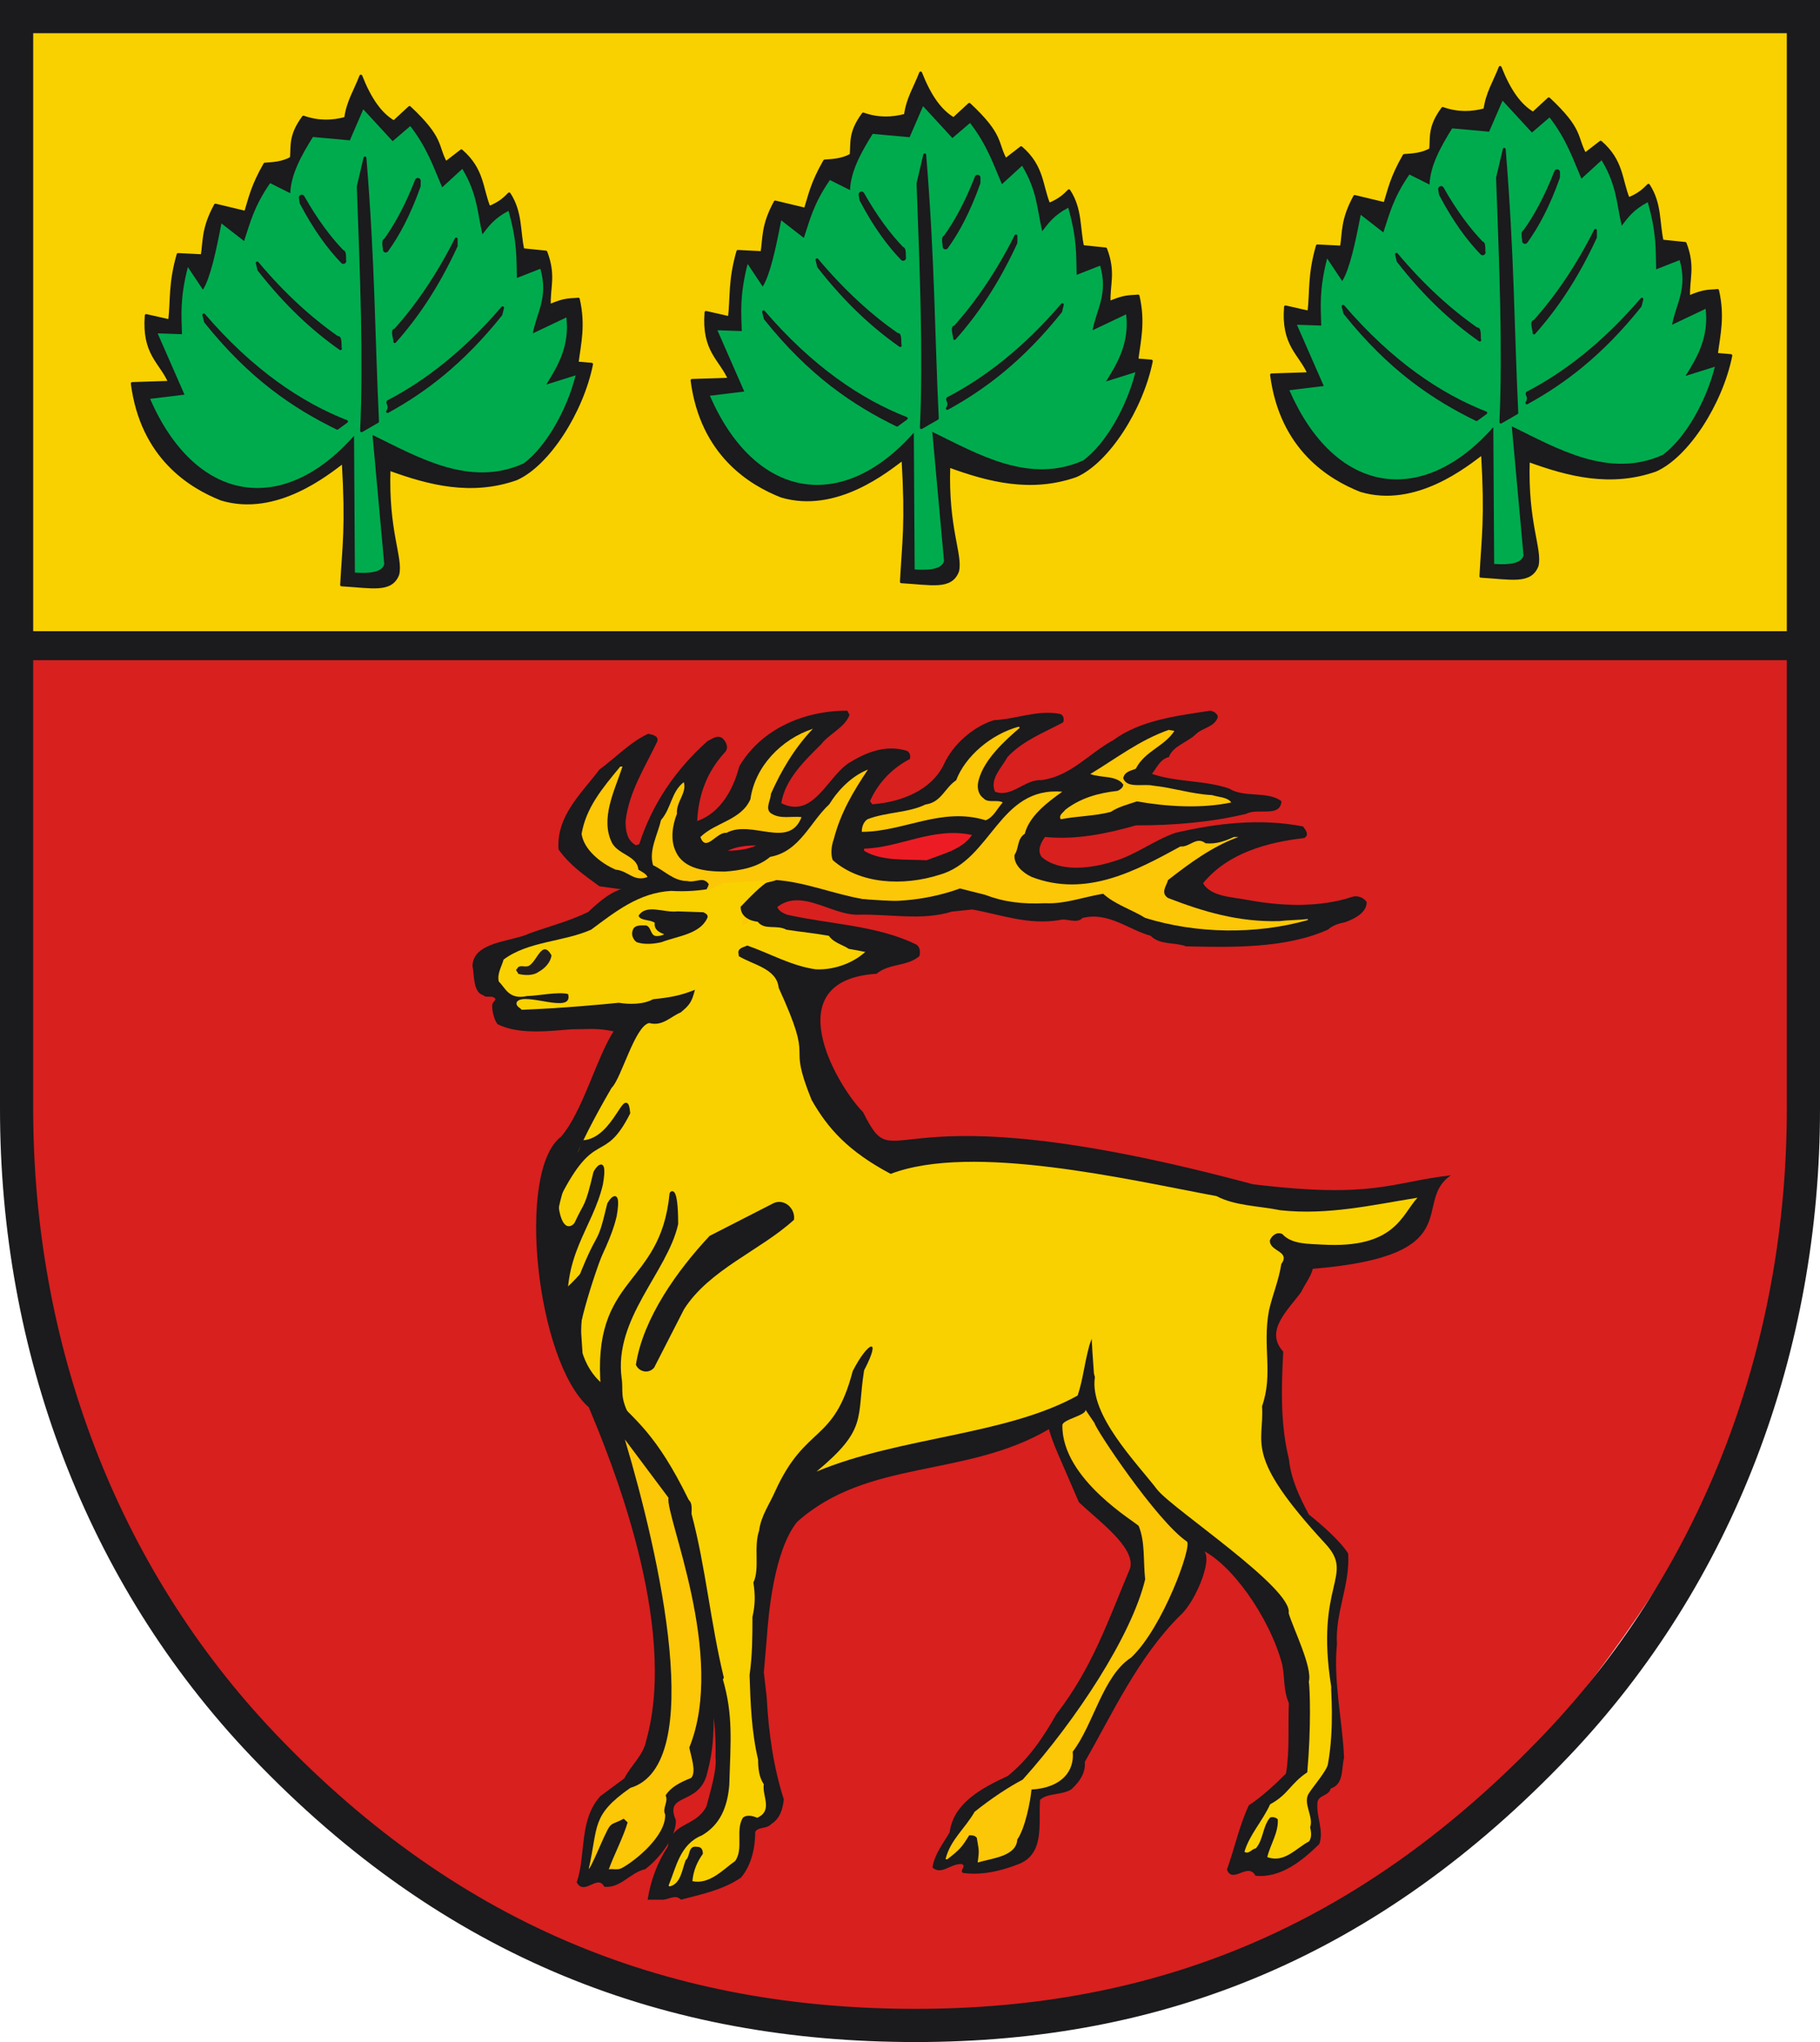 <?xml version="1.0" encoding="UTF-8" standalone="no"?>
<!-- Created with Inkscape (http://www.inkscape.org/) -->
<svg
   xmlns:svg="http://www.w3.org/2000/svg"
   xmlns="http://www.w3.org/2000/svg"
   version="1.0"
   width="628.215"
   height="704.874"
   id="svg2"
   xml:space="preserve"><defs
     id="defs5"><clipPath
   id="clipPath17"><path
     d="M 0,841.89 L 595.276,841.89 L 595.276,0 L 0,0 L 0,841.89 z"
     id="path19" /></clipPath><clipPath
   id="clipPath23"><path
     d="M 0.03,841.95 L 595.29,841.95 L 595.29,0.03 L 0.03,0.03 L 0.03,841.95 z"
     id="path25" /></clipPath><clipPath
   id="clipPath223"><path
     d="M 404.161,505.122 L 404.161,338.712 L 559.342,338.712 L 559.342,505.122"
     id="path225" /></clipPath><clipPath
   id="clipPath3799"><path
     d="M 404.161,505.122 L 404.161,338.712 L 559.342,338.712 L 559.342,505.122"
     id="path3801" /></clipPath>











<clipPath
   id="clipPath3322"><path
     d="M 0.03,841.95 L 595.29,841.95 L 595.29,0.03 L 0.03,0.03 L 0.03,841.95 z"
     id="path3324" /></clipPath><clipPath
   id="clipPath3318"><path
     d="M 0,841.89 L 595.276,841.89 L 595.276,0 L 0,0 L 0,841.89 z"
     id="path3320" /></clipPath></defs><path
     d=""
     id="path3690"
     style="fill:#fcdb00;fill-opacity:1;fill-rule:evenodd;stroke:#fcdb00;stroke-width:6.25;stroke-linecap:round;stroke-linejoin:miter;stroke-miterlimit:4;stroke-dasharray:none;stroke-opacity:1" /><path
     d=""
     id="path3692"
     style="fill:#fcdb00;fill-opacity:1;fill-rule:evenodd;stroke:#fcdb00;stroke-width:6.25;stroke-linecap:round;stroke-linejoin:miter;stroke-miterlimit:4;stroke-dasharray:none;stroke-opacity:1" /><path
     d=""
     id="path3694"
     style="fill:#fcdb00;fill-opacity:1;fill-rule:evenodd;stroke:#fcdb00;stroke-width:6.25;stroke-linecap:round;stroke-linejoin:miter;stroke-miterlimit:4;stroke-dasharray:none;stroke-opacity:1" /><path
     d="M 5.975,319.498 C 5.975,319.498 15.439,337.147 21.926,412.625 C 28.087,484.33 60.435,552.047 113.009,603.298 C 167.407,656.333 237.986,685.533 311.753,685.533 C 385.517,685.533 456.108,656.333 510.498,603.298 C 563.072,552.047 607.194,476.969 613.351,405.263 C 619.843,329.785 624.385,4.988 624.385,4.988 L 2.811,4.606"
     id="path2497"
     style="fill:#f9d100;fill-opacity:1;fill-rule:nonzero;stroke:none" /><path
     d="M 4.232,317.097 L 5.149,221.521 L 620.956,221.521 L 622.312,314.916 C 622.312,314.916 617.05,464.587 603.535,492.654 C 590.002,520.74 529.05,633.604 444.363,670.9 C 372.455,702.569 297.471,703.578 220.677,680.003 C 168.451,666.763 72.724,602.243 49.538,546.09 C 8.75,470.867 7.219,393.669 4.232,317.097"
     id="path717"
     style="fill:#d8201f;fill-opacity:1;fill-rule:nonzero;stroke:none" /><g
     transform="matrix(1.638,0,0,1.638,-53.637,-122.897)"
     id="g3410"><path
       d="M 211.768,225.676 C 210.811,228.338 207.455,229.667 205.78,231.881 C 202.185,235.428 198.111,239.416 197.392,244.292 C 204.098,247.62 206.977,238.975 211.529,235.873 C 215.122,233.658 219.191,231.886 223.745,233.216 C 224.461,233.439 224.704,234.323 224.463,234.989 C 220.627,236.982 217.754,240.087 216.076,243.854 L 216.555,244.519 C 222.545,244.075 229.011,241.642 231.647,236.099 C 233.566,231.887 237.877,228.121 242.191,226.792 C 246.982,226.572 251.291,224.577 256.082,225.465 C 256.801,225.685 257.041,226.352 256.803,227.239 C 252.728,229.452 248.417,231.006 245.061,234.55 C 243.863,236.766 241.227,239.205 242.426,241.864 C 246.017,243.194 248.655,239.205 252.247,239.427 C 258.477,238.543 262.068,233.89 267.339,231.007 C 273.089,226.797 280.516,225.913 287.701,224.807 C 288.421,224.806 289.378,225.472 289.379,226.138 C 288.658,228.352 286.024,228.354 284.586,229.903 C 282.909,231.454 279.794,232.342 279.077,234.559 C 277.158,235.002 276.442,236.995 275.482,238.103 C 280.512,239.876 286.74,239.437 291.77,241.21 C 294.881,243.205 299.912,241.654 302.788,243.872 C 302.547,247.417 297.758,245.203 295.361,246.531 C 287.934,248.302 280.269,248.965 272.125,248.963 C 265.896,250.734 259.43,252.064 252.963,251.397 C 252.003,252.727 251.285,254.278 252.242,255.61 C 256.076,258.936 262.783,258.05 267.572,256.498 C 272.124,255.17 275.956,252.068 280.51,250.515 C 289.131,248.523 298.234,247.417 307.338,249.193 C 307.817,249.857 308.775,250.968 307.575,251.631 C 299.913,252.518 291.525,254.731 286.256,261.159 C 287.932,264.04 292.483,264.041 295.834,264.707 C 303.022,266.039 310.927,266.261 317.635,264.045 C 318.831,263.604 320.268,264.267 320.746,265.156 C 320.745,267.372 318.11,268.7 316.194,269.367 C 314.999,269.588 313.561,270.032 312.603,270.916 C 303.739,274.906 292.481,274.68 282.659,274.455 C 280.502,273.568 277.149,274.234 275.236,272.239 C 270.443,270.909 266.372,267.14 260.864,268.469 C 259.665,269.797 257.511,268.465 256.072,268.909 C 249.364,270.016 243.855,267.8 237.629,266.689 L 233.318,267.131 C 227.088,269.124 219.905,267.572 213.435,267.792 C 207.448,267.791 200.983,261.584 195.711,266.9 L 159.065,261.795 C 155.709,259.358 152.836,257.36 150.442,254.035 C 149.965,246.943 155.235,242.29 159.071,237.193 C 162.423,234.752 165.779,231.208 169.369,229.659 C 170.327,229.879 171.528,230.101 171.285,231.208 C 168.649,236.75 165.295,241.849 164.574,248.053 C 164.574,250.048 164.813,252.044 166.73,253.152 L 167.451,252.93 C 170.085,244.729 174.877,237.416 181.828,231.211 C 182.784,230.768 183.743,229.881 184.942,230.547 C 185.897,231.434 186.377,232.765 185.419,233.652 C 181.587,237.862 179.908,242.738 179.665,248.056 C 184.696,246.284 187.334,241.187 188.53,236.534 C 193.085,228.775 201.949,224.789 211.29,224.791 L 211.768,225.676"
       id="path2501"
       style="fill:#1b1a1c;fill-opacity:1;fill-rule:nonzero;stroke:none" /><path
       d="M 247.653,228.388 C 244.296,231.266 240.223,235.033 239.024,239.244 C 238.545,240.796 238.785,242.35 239.983,243.234 C 240.942,244.346 242.859,243.458 244.054,244.124 C 242.855,245.453 242.136,247.225 240.462,247.889 C 231.12,245.008 223.213,250.327 214.349,250.322 C 214.353,249.435 214.592,248.328 215.549,247.665 C 219.622,246.114 224.172,246.336 227.768,244.562 C 231.12,244.121 231.84,241.016 234.233,239.467 C 236.151,234.368 241.664,229.715 247.411,228.166 L 247.653,228.388"
       id="path2503"
       style="fill:#fcc707;fill-opacity:1;fill-rule:nonzero;stroke:none" /><path
       d="M 204.056,228.597 C 200.224,232.589 197.349,237.465 195.189,242.339 C 195.192,243.668 193.751,245.665 195.427,246.551 C 197.344,247.658 199.499,246.995 201.655,247.216 C 199.021,254.088 191.118,247.659 185.847,250.539 C 183.691,250.318 181.533,254.75 180.337,251.425 C 183.453,248.322 188.96,247.88 190.88,243.447 C 191.838,236.577 197.347,230.812 204.056,228.597"
       id="path2505"
       style="fill:#fcc707;fill-opacity:1;fill-rule:nonzero;stroke:none" /><path
       d="M 280.227,229.058 C 278.073,232.382 274,233.267 272.083,237.037 C 270.884,237.478 269.685,237.699 269.445,239.031 C 270.165,241.246 273.757,240.139 275.673,240.583 C 279.984,241.029 283.818,242.36 288.13,242.58 C 289.565,243.023 291.482,243.026 292.202,244.133 C 285.974,245.463 278.548,245.018 272.318,243.907 C 270.402,244.571 268.487,245.013 266.811,246.123 C 263.458,247.01 259.622,247.008 256.27,247.674 C 255.792,246.785 256.748,246.343 257.229,245.678 C 260.341,243.241 264.177,242.131 268.249,241.688 C 268.727,241.469 269.445,241.026 269.448,240.36 C 268.012,238.363 264.894,239.03 262.502,238.142 C 268.01,234.818 272.803,231.05 279.03,228.836 L 280.227,229.058"
       id="path2507"
       style="fill:#fcc707;fill-opacity:1;fill-rule:nonzero;stroke:none" /><path
       d="M 215.643,237.204 C 212.529,241.857 209.894,246.292 208.456,251.831 C 207.973,253.162 207.735,254.936 208.215,256.266 C 213.96,261.366 223.065,261.809 230.729,259.372 C 241.75,256.273 243.188,240.758 256.603,241.867 C 253.487,244.084 249.656,246.964 248.695,250.731 C 247.019,251.84 247.497,253.834 246.541,255.163 C 246.298,257.161 248.216,258.935 250.13,259.821 C 261.627,264.256 272.169,258.497 281.511,253.4 C 283.427,253.621 284.865,251.185 286.781,252.734 C 288.936,252.958 290.853,252.291 292.77,251.407 L 293.729,251.406 C 288.218,253.401 283.426,256.945 278.877,260.493 C 278.633,261.6 277.199,263.153 278.874,264.259 C 286.298,267.144 293.725,269.36 302.347,269.143 C 304.023,268.92 306.418,268.921 308.337,268.699 L 308.336,268.92 C 297.315,272.023 284.859,271.797 274.083,268.469 C 271.209,266.696 267.617,265.587 265.219,263.37 C 261.15,264.033 257.078,265.584 253.005,265.364 C 248.214,265.583 244.38,265.14 240.309,263.587 L 235.039,262.255 C 229.05,264.469 221.144,265.576 214.441,264.467 C 208.211,263.357 202.464,260.918 196.235,260.474 C 196.892,260.728 180.414,263.766 180.666,263.797 C 181.386,262.909 181.862,262.244 182.104,261.357 C 180.906,259.583 179.467,261.135 177.551,260.69 C 174.679,260.692 172.762,258.473 170.367,257.364 C 169.409,254.261 171.328,250.936 172.044,247.835 C 174.202,245.398 174.204,241.849 176.838,239.855 C 177.557,242.074 175.162,244.068 175.399,246.506 C 174.443,248.944 173.961,252.045 175.157,254.483 C 176.833,258.254 181.625,258.698 185.456,258.7 C 188.811,258.479 192.402,257.814 195.041,255.596 C 201.268,254.49 203.425,248.284 207.498,244.517 C 209.416,241.413 212.292,238.532 215.643,237.204"
       id="path2509"
       style="fill:#fcc707;fill-opacity:1;fill-rule:nonzero;stroke:none" /><path
       d="M 163.925,236.571 C 162.246,241.668 159.131,247.651 161.764,252.751 C 163.203,255.189 167.033,255.412 167.272,258.292 C 167.991,258.736 168.952,259.181 169.188,259.844 C 166.315,260.954 165.119,258.513 162.482,258.294 C 159.368,256.962 155.775,254.078 155.299,250.756 C 156.26,245.212 159.614,241.225 163.448,236.57 L 163.925,236.571"
       id="path2511"
       style="fill:#fcc707;fill-opacity:1;fill-rule:nonzero;stroke:none" /><path
       d="M 237.586,250.994 C 235.429,254.097 231.355,254.982 228.004,256.31 C 223.692,256.09 218.423,256.532 214.827,254.314 L 214.829,253.869 C 222.493,253.648 229.441,249.218 237.586,250.994"
       id="path2513"
       style="fill:#ed1c24;fill-opacity:1;fill-rule:nonzero;stroke:none" /><path
       d="M 192.074,253.199 C 190.396,254.088 187.523,254.306 186.086,254.305 C 188,253.421 189.918,253.199 192.074,253.199"
       id="path2515"
       style="fill:#ed1c24;fill-opacity:1;fill-rule:nonzero;stroke:none" /><path
       d="M 231.507,265.568 L 227.897,265.939 C 222.68,267.607 216.664,266.307 211.246,266.492 C 206.231,266.491 200.817,261.293 196.402,265.745 C 196.601,266.859 197.605,267.417 198.609,267.788 C 207.634,269.831 217.666,270.02 225.889,274.105 C 226.69,274.662 226.689,275.778 226.489,276.521 C 223.882,278.747 220.07,278.004 217.462,280.23 C 196.256,281.591 208.885,303.548 214.624,309.408 C 222.283,324.747 217.225,303.208 296.748,324.587 C 322.29,327.682 325.756,324.172 338.501,322.698 C 330.072,328.413 342.779,339.652 309.382,342.409 C 308.979,344.079 307.777,345.564 306.974,347.235 C 304.363,350.948 299.079,355.403 303.158,359.86 C 302.754,367.655 302.554,375.266 304.358,382.505 C 304.758,386.589 306.562,390.489 308.567,394.201 C 311.174,396.245 315.241,399.823 316.847,402.421 C 317.247,409.103 314.079,414.806 314.479,421.492 C 313.675,429.286 315.687,438.011 315.976,445.438 C 315.374,447.85 315.974,451.006 313.165,451.934 C 312.766,453.603 310.358,453.234 310.357,455.09 C 310.156,458.059 311.761,460.845 310.757,463.629 C 307.345,466.968 302.728,470.868 297.313,470.307 C 295.709,467.339 292.497,472.165 291.297,469.007 C 292.901,464.552 293.906,459.727 295.912,455.458 C 298.521,453.786 301.531,451.003 303.739,448.776 C 304.541,443.95 304.141,438.939 304.344,433.927 C 303.142,431.142 303.542,428.729 302.94,425.758 C 300.254,415.703 291.967,404.161 285.637,401.507 C 289.203,401.761 284.85,412.476 281.476,415.418 C 272.646,424.141 267.167,436.118 261.346,446.325 C 261.546,448.739 260.143,450.594 258.537,452.08 C 256.53,453.378 253.523,452.822 251.918,454.306 C 251.515,459.317 253.118,466 246.899,468.042 C 243.489,469.341 239.477,470.267 235.664,469.712 C 234.863,469.154 236.466,468.41 235.465,467.855 C 233.057,467.668 231.251,470.267 229.245,468.595 C 229.649,465.81 231.454,463.584 232.859,461.171 C 233.663,455.045 239.48,451.889 245.098,449.294 C 249.513,445.767 252.724,440.94 255.332,436.3 C 262.957,426.463 266.28,416.462 270.894,405.511 C 272.101,401.058 263.9,395.288 260.09,391.575 C 255.695,381.302 254.821,379.777 253.779,376.209 C 236.114,386.561 215.588,382.381 200.68,395.787 C 195.832,401.901 194.679,415.173 194.312,420.411 L 193.708,427.466 L 194.307,432.662 C 194.707,440.088 195.708,447.327 197.913,454.197 C 197.712,456.237 197.111,458.279 195.304,459.392 C 194.303,460.508 192.496,459.95 191.895,461.064 C 191.892,464.406 191.091,468.119 188.882,470.716 C 185.069,473.315 180.458,474.242 176.242,475.353 C 175.041,474.054 173.436,475.538 172.03,475.354 L 169.222,475.354 C 169.827,471.456 171.232,467.558 173.437,464.214 C 174.442,458.832 179.2,460.18 181.606,455.727 C 182.209,453.312 183.915,447.92 183.516,445.322 C 183.719,438.454 182.674,433.773 181.672,426.907 C 172.703,396.145 170.82,385.979 188.179,432.541 C 186.172,432.91 184.769,434.58 183.164,436.066 C 183.089,440.91 183.055,443.746 181.816,448.51 C 180.21,455.762 172.613,452.618 175.161,458.585 C 175.361,461.928 171.722,466.693 168.715,468.918 C 165.503,469.66 163.497,473.001 160.087,472.629 C 158.682,469.846 155.874,474.671 154.27,471.699 C 156.275,465.947 154.672,458.521 159.29,453.508 L 164.306,449.798 C 165.71,447.012 168.317,444.971 168.922,441.816 C 175.811,417.288 161.2,382.042 156.812,371.581 C 145.799,361.923 141.441,321.844 150.954,314.585 C 155.469,309.467 158.493,297.795 162.045,292.365 C 158.433,291.622 157.078,291.929 153.266,291.929 C 148.654,292.298 142.061,293.112 137.649,290.883 C 136.846,290.14 136.181,287.157 136.583,286.415 C 136.784,286.228 136.982,285.858 137.183,285.671 C 136.784,284.557 135.178,285.485 134.578,284.744 C 132.371,284.187 132.711,280.239 132.311,278.57 C 132.512,273.37 140.632,273.532 144.444,271.676 C 148.658,270.192 152.871,269.078 156.683,267.223 C 159.091,264.996 161.699,262.585 165.11,262.026 L 165.712,261.47"
       id="path2517"
       style="fill:#1b1a1c;fill-opacity:1;fill-rule:nonzero;stroke:none" /><path
       d="M 194.908,260.627 C 193.274,261.436 190.488,264.378 188.815,266.117 C 188.817,268.158 190.623,269.086 192.428,269.274 C 193.83,271.128 196.437,269.83 198.445,270.944 C 204.262,271.873 210.679,272.061 215.695,275.032 C 213.085,277.816 208.673,279.487 204.659,279.301 C 199.445,278.556 195.033,275.957 190.219,274.285 C 189.414,274.656 188.011,274.842 188.412,276.141 L 188.414,276.511 C 191.422,278.368 196.437,279.113 196.837,283.196 C 204.763,300.513 198.268,293.224 203.761,306.789 C 207.202,312.88 211.545,317.684 220.438,322.403 C 237.595,315.844 270.447,323.624 289.12,327.093 C 292.931,329.134 297.945,329.136 302.559,330.067 C 312.66,331.162 322.088,328.919 331.449,327.429 C 328.083,331.075 326.746,338.186 311.383,337.308 C 308.575,337.12 304.966,337.305 302.959,335.078 C 301.755,334.519 300.752,335.45 300.352,336.377 C 300.149,338.79 304.764,338.605 302.758,341.389 C 302.153,345.101 300.95,347.699 300.146,351.227 C 298.74,358.837 301.099,364.513 298.693,371.38 C 299.22,379.323 294.629,381.491 312.071,400.376 C 318.326,407.148 309.795,408.694 313.269,430.459 C 313.15,431.028 313.988,438.944 312.58,446.784 C 312.322,448.222 309.431,451.532 308.582,452.909 C 307.174,454.951 309.631,457.85 308.829,460.079 C 309.029,461.008 309.228,462.121 308.628,463.047 C 305.816,464.533 303.408,467.688 299.798,466.387 C 300.401,463.79 302.208,461.191 302.009,458.406 C 301.607,458.035 301.005,457.848 300.404,458.034 C 298.798,459.891 298.997,462.675 297.393,464.532 C 296.39,464.717 295.989,465.829 294.985,465.273 C 295.988,461.747 298.799,458.778 300.402,455.25 C 304.215,453.21 304.616,450.919 308.227,448.508 C 309.07,438.948 308.779,430.801 308.553,429.396 C 309.357,426.427 305.306,418.324 304.303,414.985 C 305.307,409.787 279.809,393.023 276.603,388.939 C 272.191,383.184 262.267,373.213 263.471,365.232 L 263.271,364.488 C 259.401,314.444 271.783,333.392 262.34,358.412 C 261.136,362.866 261.019,365.53 259.835,369.11 C 244.739,377.524 222.336,377.799 204.803,385.143 C 215.631,376.134 213.226,374.02 214.835,363.806 C 218.68,356.465 215.606,357.716 212.428,363.989 C 208.415,379.339 202.582,375.095 196.125,389.226 C 194.921,392.009 193.115,394.423 192.713,397.579 C 191.506,401.104 192.911,405.561 191.507,408.529 C 191.906,411.129 191.905,413.17 191.305,415.77 C 191.302,419.855 191.3,423.752 190.7,428.02 C 190.896,433.961 191.096,439.903 192.498,445.842 C 192.497,447.698 192.7,449.555 193.7,451.041 C 193.301,453.454 195.707,456.61 192.296,458.094 C 191.495,457.721 190.09,457.352 189.288,458.093 C 187.681,460.692 189.485,464.589 187.679,467.188 C 185.073,469.045 182.261,472.201 178.653,471.455 C 178.851,469.23 179.655,467.374 180.858,465.704 C 180.861,464.961 180.66,464.217 179.657,464.217 C 177.65,463.846 178.25,466.259 177.247,467.002 C 176.446,469.043 176.245,472.014 173.837,472.57 L 173.634,472.385 C 175.242,468.487 176.045,463.659 180.66,461.803 C 184.47,459.578 186.019,455.911 186.421,451.269 C 186.726,441.756 187.243,436.476 185.082,428.947 L 185.283,428.578 C 182.477,417.065 181.477,405.371 178.47,394.046 C 178.471,392.934 178.672,391.821 177.868,391.079 C 171.025,377.124 166.705,374.363 160.907,368.382 C 159.568,366.195 179.055,345.571 161.564,367.792 C 156.472,365.391 154.247,358.433 154.99,354.759 C 156.413,347.726 161.193,334.036 162.867,332.854 C 166.616,330.207 151.976,347.625 151.615,346.615 C 150.188,342.615 149.528,338.709 149.803,334.422 C 150.303,326.6 153.912,317.51 161.633,304.261 C 163.639,302.406 166.542,291.171 169.553,290.617 C 172.362,291.36 173.966,289.318 176.172,288.389 C 178.183,286.763 178.565,286.013 179.185,283.61 C 175.974,284.909 173.766,285.233 170.356,285.603 C 168.349,286.716 165.34,286.718 163.133,286.344 C 160.374,286.641 150.84,287.527 142.673,287.825 C 142.471,287.454 141.269,287.083 141.67,286.154 C 143.274,283.927 153.658,288.964 152.456,284.508 C 150.449,283.953 145.833,284.925 143.827,284.924 C 139.93,285.781 139.263,283.183 137.858,281.883 C 137.458,280.214 138.461,278.728 138.863,277.243 C 144.079,273.346 151.502,273.534 157.32,270.936 C 162.336,267.223 167.353,263.143 174.175,262.771 C 177.383,262.958 180.21,262.732 183.221,262.178 C 183.824,261.434 184.804,261.845 185.007,261.103"
       id="path2519"
       style="fill:#f9d100;fill-opacity:1;fill-rule:nonzero;stroke:none" /><path
       d="M 180.951,267.267 C 181.354,267.454 182.155,267.826 181.756,268.568 C 180.15,271.908 175.534,272.28 172.123,273.579 C 170.519,273.95 168.513,274.134 166.909,273.577 C 166.105,273.019 165.706,271.905 166.106,270.978 C 166.507,269.864 167.913,270.05 168.915,270.051 C 170.12,270.422 169.719,272.464 171.322,272.279 C 171.925,272.278 172.326,272.094 172.726,271.907 C 171.725,271.537 170.521,270.978 170.72,269.493 C 169.717,268.749 167.713,269.122 167.311,268.007 C 168.917,265.411 172.727,267.452 175.534,267.082 L 180.951,267.267"
       id="path2521"
       style="fill:#1b1a1c;fill-opacity:1;fill-rule:nonzero;stroke:none" /><path
       d="M 190.336,269.49 L 188.934,270.231 C 189.332,269.675 189.133,268.561 190.136,268.561 C 190.739,268.748 190.337,269.12 190.336,269.49"
       id="path2523"
       style="fill:#fcc707;fill-opacity:1;fill-rule:nonzero;stroke:none" /><path
       d="M 224.838,274.324 C 225.241,274.51 225.642,275.067 225.24,275.438 C 220.627,276.736 216.415,275.251 211.8,274.508 C 210.394,273.578 208.39,273.208 207.587,271.537 L 208.592,270.979 C 213.606,272.837 219.221,274.139 224.838,274.324"
       id="path5092"
       style="fill:#1b1a1c;fill-opacity:1;fill-rule:nonzero;stroke:#1b1a1c;stroke-opacity:1" /><path
       d="M 148.97,276.353 C 148.768,277.838 147.566,279.135 146.161,279.88 C 145.158,280.622 143.352,280.619 141.948,280.248 C 141.949,279.878 141.148,279.505 141.749,279.134 C 142.149,278.208 143.352,278.951 144.157,278.578 C 145.96,277.65 146.965,272.826 148.97,276.353"
       id="path2526"
       style="fill:#231f20;fill-opacity:1;fill-rule:nonzero;stroke:none" /><path
       d="M 263.405,374.938 C 263.503,376.022 276.47,395.542 282.861,399.886 C 284.024,400.677 277.876,417.952 271.128,424.311 C 265.108,428.21 263.212,438.416 258.798,444.169 C 259.199,448.252 256.486,451.776 250.107,452.142 C 249.904,454.555 248.776,460.32 247.116,462.678 C 246.912,466.204 241.973,466.587 238.764,467.516 C 239.165,464.731 238.991,464.938 238.591,462.338 C 238.191,461.781 237.587,461.782 236.988,461.78 C 235.381,464.38 235.004,464.782 232.394,466.824 L 231.994,466.825 C 232.997,462.741 236.114,460.361 238.121,456.834 C 241.697,453.965 245.26,451.639 248.269,450.043 C 259.453,437.598 271.204,419.746 274.061,407.862 C 273.623,403.603 274.08,400.035 272.707,396.616 C 272.467,396.02 256.44,386.857 256.621,375.363 C 256.64,374.16 261.636,373.307 261.498,372.125"
       id="path2529"
       style="fill:#fcc707;fill-opacity:1;fill-rule:nonzero;stroke:none" /><path
       d="M 195.835,328.535 L 182.271,335.475 C 175.547,342.671 168.271,352.739 166.745,362.632 C 167.391,364.123 169.397,364.619 170.588,363.241 L 176.889,350.933 C 182.215,342.553 193.004,338.527 200.063,332.078 C 200.388,329.742 198.114,327.597 195.835,328.535"
       id="path2531"
       style="fill:#1b1a1c;fill-opacity:1;fill-rule:nonzero;stroke:none" /><path
       d="M 173.62,390.66 C 172.872,394.364 185.848,423.945 178.005,443.282 C 178.329,445.086 179.571,448.447 178.392,449.697 C 176.29,450.533 174.139,451.552 173.004,453.389 C 173.671,454.7 172.247,456.084 172.915,457.394 C 173.114,461.855 166.743,467.08 163.808,468.676 C 162.831,469.207 161.86,468.767 161.032,468.966 C 162.032,466.14 164.197,461.94 165.004,459.066 L 164.184,458.293 C 161.738,459.622 161.516,458.877 160.369,461.48 C 160.027,461.97 157.242,468.8 156.804,468.888 C 158.855,459.882 157.249,457.619 165.574,451.797 C 181.726,446.984 171.732,402.819 164.42,378.361"
       id="path2533"
       style="fill:#fcc707;fill-opacity:1;fill-rule:nonzero;stroke:none" /><path
       d="M 159.627,367.742 C 157.524,343.675 172.112,346.638 174.076,326.675 C 174.006,326.43 175.392,324.432 175.407,332.949 C 173.189,342.978 161.776,352.777 163.5,365.538 C 163.907,368.146 162.932,369.525 165.471,374.027 L 160.958,372.496 L 159.627,367.742 z"
       id="path2535"
       style="fill:#1b1a1c;fill-opacity:1;fill-rule:evenodd;stroke:#1b1a1c;stroke-width:0.501px;stroke-linecap:butt;stroke-linejoin:miter;stroke-opacity:1" /><path
       d="M 153.991,346.719 C 159.308,332.689 158.511,339.035 160.912,328.891 C 160.842,328.646 163.646,324.357 162.461,331.238 C 160.243,340.69 153.522,346.226 155.246,360.117 L 154.667,351.363 L 153.991,346.719 z"
       id="path2537"
       style="fill:#1b1a1c;fill-opacity:1;fill-rule:evenodd;stroke:#1b1a1c;stroke-width:0.501px;stroke-linecap:butt;stroke-linejoin:miter;stroke-opacity:1" /><path
       d="M 148.685,340.808 C 149.108,339.692 149.994,326.849 150.061,327.79 C 150.605,335.593 153.607,333.771 154.095,332.717 C 156.204,328.168 156.212,329.797 158.007,322.216 C 157.936,321.972 160.741,317.683 159.556,324.563 C 157.338,334.016 150.617,339.552 152.34,353.442 L 150.453,348.834 L 148.685,340.808 z"
       id="path2539"
       style="fill:#1b1a1c;fill-opacity:1;fill-rule:evenodd;stroke:#1b1a1c;stroke-width:0.501px;stroke-linecap:butt;stroke-linejoin:miter;stroke-opacity:1" /><path
       d="M 153.399,314.028 C 153.943,321.83 155.199,316.626 155.688,315.572 C 162.463,315.006 164.699,303.086 165.295,309.6 C 159.804,320.471 158.101,312.259 150.441,327.459 C 151.475,323.433 152.674,319.038 153.399,314.028 z"
       id="path2541"
       style="fill:#1b1a1c;fill-opacity:1;fill-rule:evenodd;stroke:#1b1a1c;stroke-width:0.501px;stroke-linecap:butt;stroke-linejoin:miter;stroke-opacity:1" /></g><path
     d="M 316.001,699.145 C 232.008,699.145 156.886,671.582 90.99,602.463 C 34.52,543.238 5.729,464.586 5.729,382.767 L 5.729,5.729 L 622.486,5.729 L 622.486,382.767 C 622.486,464.586 593.686,543.229 537.225,602.463 C 472.258,670.609 399.985,699.145 316.001,699.145 z"
     id="path3289"
     style="fill:none;fill-opacity:1;fill-rule:nonzero;stroke:#1b1a1c;stroke-width:11.458;stroke-linecap:butt;stroke-linejoin:miter;stroke-miterlimit:3.864;stroke-dasharray:none;stroke-opacity:1" /><path
     d="M 9.406,222.876 L 617.839,222.876"
     id="path2552"
     style="fill:#000000;fill-rule:evenodd;stroke:#1b1a1c;stroke-width:10;stroke-linecap:butt;stroke-linejoin:miter;stroke-miterlimit:4;stroke-dasharray:none;stroke-opacity:1" /><path
     d="M 118.476,159.432 C 119.806,182.247 118.658,188.045 117.918,201.889 C 128.308,202.487 134.997,204.27 137.305,198.255 C 138.7,192.68 133.546,183.458 134.288,161.928 C 148.241,167.031 162.689,170.702 178.141,165.31 C 189.169,160.489 200.88,142.227 204.192,125.727 L 199.199,125.311 C 200.054,118.497 201.683,112.264 199.615,103.258 C 196.884,103.574 195.25,103.067 189.645,105.539 C 189.295,99.409 191.563,95.242 188.418,87.014 L 180.475,86.198 C 179.043,79.776 179.923,73.353 175.75,66.931 C 174.203,68.499 172.635,70.067 168.824,71.634 C 166.118,65.11 166.781,58.586 159.254,52.062 L 153.844,56.239 C 150.59,50.259 152.904,47.88 141.361,37.098 L 135.952,42.091 C 131.325,39.422 127.679,34.191 124.554,26.264 C 122.54,31.51 120.096,35.018 119.308,40.843 C 114.793,42.06 110.03,42.29 104.745,40.427 C 100.006,46.819 100.965,50.361 100.584,54.574 C 97.532,56.288 94.481,56.444 91.429,56.655 C 86.982,64.431 86.31,68.432 84.772,73.299 L 74.369,70.802 C 69.962,78.933 70.626,83.007 69.792,88.278 L 61.47,87.862 C 58.559,98.078 59.414,103.272 58.557,110.748 L 50.473,108.92 C 49.441,122.193 55.459,124.891 58.557,131.969 L 45.658,132.385 C 48.972,157.974 65.814,168.076 76.434,172.294 C 95.456,178.022 113.245,163.323 118.476,159.432 z"
     id="path2480"
     style="fill:#1b1a1c;fill-opacity:1;fill-rule:evenodd;stroke:#1b1a1c;stroke-width:1px;stroke-linecap:round;stroke-linejoin:round;stroke-opacity:1" /><path
     d="M 122.206,150.421 L 122.496,197.643 C 127.873,198.009 131.876,197.458 132.636,194.746 L 128.58,150.131 C 144.436,157.867 162.144,168.346 180.727,159.981 C 188.519,154.22 195.736,141.364 198.689,129.562 L 188.549,132.749 C 192.741,126.094 196.618,119.259 195.502,109.572 L 183.914,115.077 C 185.217,107.93 189.356,102.674 186.521,92.769 L 178.409,95.956 C 178.228,89.407 178.641,83.749 175.512,72.779 C 170.419,75.483 168.645,78.187 166.531,80.891 C 164.784,73.587 164.85,67.008 159.578,58.294 L 152.625,64.668 C 149.661,57.795 147.499,51.122 141.617,43.519 L 135.533,48.734 L 125.393,37.725 L 120.758,48.444 L 108.011,47.285 C 103.962,53.755 100.424,60.226 100.189,66.696 L 93.236,63.219 C 87.513,71.52 86.308,77.11 84.255,83.209 L 76.433,77.125 C 74.587,86.702 72.666,95.759 70.059,100.012 L 64.845,92.19 C 62.049,103.095 62.643,108.915 62.817,115.366 L 54.415,115.077 L 63.686,136.225 L 51.808,137.674 C 67.395,173.438 97.395,178.494 122.206,150.421 z"
     id="path3252"
     style="fill:#00ab4e;fill-opacity:1;fill-rule:evenodd;stroke:none;stroke-width:1px;stroke-linecap:butt;stroke-linejoin:miter;stroke-opacity:1" /><path
     d="M 70.349,108.703 L 70.928,111.021 C 86.545,130.569 101.562,140.533 116.412,147.813 L 119.599,145.496 C 103.867,139.367 86.853,127.963 70.349,108.703 z"
     id="path3254"
     style="fill:#1b1a1c;fill-opacity:1;fill-rule:evenodd;stroke:#1b1a1c;stroke-width:1px;stroke-linecap:round;stroke-linejoin:round;stroke-opacity:1" /><path
     d="M 173.484,106.24 L 172.905,108.558 C 159.515,125.319 146.565,135.035 133.784,142.053 C 135.302,139.762 132.913,138.936 134.33,138.434 C 147.111,131.752 160.456,121.444 173.484,106.24 z"
     id="path3256"
     style="fill:#1b1a1c;fill-opacity:1;fill-rule:evenodd;stroke:#1b1a1c;stroke-width:1px;stroke-linecap:round;stroke-linejoin:round;stroke-opacity:1" /><path
     d="M 157.463,82.503 L 157.456,84.892 C 150.955,98.996 143.793,109.46 136.265,117.911 C 136.649,118.14 134.993,113.701 136.405,113.954 C 143.896,105.594 151.055,95.233 157.463,82.503 z"
     id="path3258"
     style="fill:#1b1a1c;fill-opacity:1;fill-rule:evenodd;stroke:#1b1a1c;stroke-width:1px;stroke-linecap:round;stroke-linejoin:round;stroke-opacity:1" /><path
     d="M 88.785,90.759 L 89.339,93.083 C 98.9,105.322 108.27,113.866 117.534,120.366 C 117.213,120.677 117.808,115.976 116.491,116.546 C 107.283,110.126 97.94,101.682 88.785,90.759 z"
     id="path3260"
     style="fill:#1b1a1c;fill-opacity:1;fill-rule:evenodd;stroke:#1b1a1c;stroke-width:1px;stroke-linecap:round;stroke-linejoin:round;stroke-opacity:1" /><path
     d="M 104.159,68.202 L 104.436,69.92 C 109.214,78.97 113.896,85.287 118.525,90.093 C 118.365,90.323 118.662,86.847 118.004,87.269 C 113.403,82.522 108.734,76.278 104.159,68.202 z"
     id="path3262"
     style="fill:#1b1a1c;fill-opacity:1;fill-rule:evenodd;stroke:#1b1a1c;stroke-width:2;stroke-linecap:round;stroke-linejoin:round;stroke-miterlimit:4;stroke-dasharray:none;stroke-opacity:1" /><path
     d="M 144.22,62.423 L 144.193,64.164 C 140.766,73.806 137.04,80.73 133.149,86.152 C 133.341,86.356 132.548,82.96 133.259,83.282 C 137.13,77.923 140.853,71.073 144.22,62.423 z"
     id="path3264"
     style="fill:#1b1a1c;fill-opacity:1;fill-rule:evenodd;stroke:#1b1a1c;stroke-width:2;stroke-linecap:round;stroke-linejoin:round;stroke-miterlimit:4;stroke-dasharray:none;stroke-opacity:1" /><path
     d="M 125.973,54.528 L 123.655,64.378 C 124.777,94.197 125.949,124.131 124.814,148.682 L 130.318,145.496 C 128.871,115.178 128.964,91.022 125.973,54.528 z"
     id="path3266"
     style="fill:#1b1a1c;fill-opacity:1;fill-rule:evenodd;stroke:#1b1a1c;stroke-width:1px;stroke-linecap:round;stroke-linejoin:round;stroke-opacity:1" /><path
     d="M 311.693,158.355 C 313.023,181.17 311.875,186.969 311.135,200.813 C 321.525,201.411 328.214,203.193 330.522,197.179 C 331.917,191.603 326.763,182.382 327.505,160.852 C 341.458,165.954 355.906,169.625 371.358,164.233 C 382.386,159.412 394.097,141.15 397.409,124.651 L 392.416,124.235 C 393.271,117.421 394.9,111.187 392.832,102.181 C 390.101,102.498 388.467,101.99 382.862,104.462 C 382.512,98.332 384.78,94.165 381.635,85.938 L 373.692,85.121 C 372.26,78.699 373.14,72.277 368.967,65.854 C 367.42,67.422 365.852,68.99 362.041,70.558 C 359.335,64.034 359.998,57.51 352.471,50.985 L 347.061,55.162 C 343.807,49.183 346.121,46.803 334.578,36.021 L 329.169,41.015 C 324.542,38.345 320.896,33.115 317.771,25.187 C 315.757,30.433 313.313,33.941 312.525,39.766 C 308.01,40.984 303.247,41.214 297.962,39.35 C 293.223,45.742 294.182,49.285 293.801,53.498 C 290.749,55.211 287.698,55.368 284.646,55.578 C 280.199,63.354 279.527,67.355 277.989,72.222 L 267.586,69.726 C 263.179,77.856 263.843,81.93 263.009,87.202 L 254.687,86.786 C 251.776,97.002 252.631,102.195 251.774,109.671 L 243.69,107.844 C 242.658,121.116 248.676,123.815 251.774,130.892 L 238.875,131.308 C 242.189,156.898 259.031,166.999 269.651,171.217 C 288.673,176.946 306.462,162.247 311.693,158.355 z"
     id="path3366"
     style="fill:#1b1a1c;fill-opacity:1;fill-rule:evenodd;stroke:#1b1a1c;stroke-width:1px;stroke-linecap:round;stroke-linejoin:round;stroke-opacity:1" /><path
     d="M 315.423,149.344 L 315.713,196.566 C 321.09,196.932 325.093,196.381 325.853,193.669 L 321.797,149.054 C 337.653,156.791 355.361,167.27 373.944,158.904 C 381.736,153.144 388.953,140.287 391.906,128.485 L 381.766,131.672 C 385.958,125.017 389.835,118.183 388.719,108.496 L 377.131,114 C 378.434,106.854 382.573,101.598 379.738,91.693 L 371.626,94.879 C 371.445,88.331 371.858,82.673 368.729,71.703 C 363.636,74.407 361.862,77.111 359.748,79.815 C 358.001,72.51 358.067,65.931 352.795,57.218 L 345.842,63.591 C 342.878,56.718 340.716,50.045 334.834,42.443 L 328.75,47.657 L 318.61,36.648 L 313.975,47.368 L 301.228,46.209 C 297.179,52.679 293.641,59.149 293.406,65.619 L 286.453,62.143 C 280.73,70.443 279.525,76.034 277.472,82.132 L 269.65,76.048 C 267.804,85.626 265.883,94.682 263.276,98.935 L 258.062,91.113 C 255.266,102.019 255.86,107.839 256.034,114.29 L 247.632,114 L 256.903,135.148 L 245.025,136.597 C 260.612,172.361 290.612,177.417 315.423,149.344 z"
     id="path3368"
     style="fill:#00ab4e;fill-opacity:1;fill-rule:evenodd;stroke:none;stroke-width:1px;stroke-linecap:butt;stroke-linejoin:miter;stroke-opacity:1" /><path
     d="M 263.566,107.626 L 264.145,109.944 C 279.762,129.492 294.779,139.456 309.629,146.737 L 312.816,144.419 C 297.084,138.291 280.07,126.887 263.566,107.626 z"
     id="path3370"
     style="fill:#1b1a1c;fill-opacity:1;fill-rule:evenodd;stroke:#1b1a1c;stroke-width:1px;stroke-linecap:round;stroke-linejoin:round;stroke-opacity:1" /><path
     d="M 366.701,105.164 L 366.122,107.482 C 352.732,124.243 339.782,133.958 327.001,140.977 C 328.519,138.685 326.13,137.859 327.547,137.357 C 340.328,130.675 353.673,120.367 366.701,105.164 z"
     id="path3372"
     style="fill:#1b1a1c;fill-opacity:1;fill-rule:evenodd;stroke:#1b1a1c;stroke-width:1px;stroke-linecap:round;stroke-linejoin:round;stroke-opacity:1" /><path
     d="M 350.68,81.426 L 350.673,83.815 C 344.172,97.92 337.01,108.384 329.482,116.834 C 329.866,117.063 328.21,112.624 329.622,112.877 C 337.113,104.517 344.272,94.157 350.68,81.426 z"
     id="path3374"
     style="fill:#1b1a1c;fill-opacity:1;fill-rule:evenodd;stroke:#1b1a1c;stroke-width:1px;stroke-linecap:round;stroke-linejoin:round;stroke-opacity:1" /><path
     d="M 282.002,89.683 L 282.556,92.006 C 292.117,104.245 301.487,112.789 310.751,119.289 C 310.43,119.6 311.025,114.9 309.708,115.47 C 300.5,109.05 291.157,100.605 282.002,89.683 z"
     id="path3376"
     style="fill:#1b1a1c;fill-opacity:1;fill-rule:evenodd;stroke:#1b1a1c;stroke-width:1px;stroke-linecap:round;stroke-linejoin:round;stroke-opacity:1" /><path
     d="M 297.376,67.125 L 297.653,68.844 C 302.431,77.893 307.113,84.21 311.742,89.016 C 311.582,89.246 311.879,85.771 311.221,86.192 C 306.62,81.445 301.951,75.202 297.376,67.125 z"
     id="path3378"
     style="fill:#1b1a1c;fill-opacity:1;fill-rule:evenodd;stroke:#1b1a1c;stroke-width:2;stroke-linecap:round;stroke-linejoin:round;stroke-miterlimit:4;stroke-dasharray:none;stroke-opacity:1" /><path
     d="M 337.437,61.347 L 337.41,63.087 C 333.983,72.729 330.257,79.654 326.366,85.075 C 326.558,85.28 325.765,81.883 326.476,82.205 C 330.347,76.846 334.07,69.997 337.437,61.347 z"
     id="path3380"
     style="fill:#1b1a1c;fill-opacity:1;fill-rule:evenodd;stroke:#1b1a1c;stroke-width:2;stroke-linecap:round;stroke-linejoin:round;stroke-miterlimit:4;stroke-dasharray:none;stroke-opacity:1" /><path
     d="M 319.19,53.451 L 316.872,63.301 C 317.994,93.12 319.166,123.054 318.031,147.606 L 323.535,144.419 C 322.088,114.102 322.181,89.946 319.19,53.451 z"
     id="path3382"
     style="fill:#1b1a1c;fill-opacity:1;fill-rule:evenodd;stroke:#1b1a1c;stroke-width:1px;stroke-linecap:round;stroke-linejoin:round;stroke-opacity:1" /><path
     d="M 511.722,156.45 C 513.053,179.265 511.904,185.064 511.164,198.908 C 521.555,199.506 528.244,201.288 530.552,195.274 C 531.947,189.698 526.793,180.477 527.534,158.946 C 541.488,164.049 555.935,167.72 571.388,162.328 C 582.416,157.507 594.126,139.245 597.439,122.746 L 592.446,122.33 C 593.301,115.516 594.929,109.282 592.862,100.276 C 590.13,100.593 588.497,100.085 582.891,102.557 C 582.542,96.427 584.81,92.26 581.664,84.033 L 573.721,83.216 C 572.29,76.794 573.169,70.372 568.997,63.949 C 567.45,65.517 565.882,67.085 562.071,68.653 C 559.365,62.129 560.028,55.605 552.5,49.08 L 547.091,53.257 C 543.836,47.278 546.151,44.898 534.608,34.116 L 529.199,39.11 C 524.572,36.44 520.925,31.21 517.801,23.282 C 515.787,28.528 513.342,32.036 512.555,37.861 C 508.039,39.079 503.277,39.309 497.991,37.445 C 493.252,43.837 494.211,47.38 493.83,51.593 C 490.779,53.306 487.727,53.463 484.676,53.673 C 480.229,61.449 479.557,65.45 478.018,70.317 L 467.616,67.821 C 463.209,75.951 463.872,80.025 463.039,85.297 L 454.717,84.881 C 451.805,95.097 452.661,100.29 451.804,107.766 L 443.719,105.938 C 442.688,119.211 448.706,121.91 451.804,128.987 L 438.905,129.403 C 442.219,154.993 459.061,165.094 469.681,169.312 C 488.703,175.041 506.492,160.342 511.722,156.45 z"
     id="path3384"
     style="fill:#1b1a1c;fill-opacity:1;fill-rule:evenodd;stroke:#1b1a1c;stroke-width:1px;stroke-linecap:round;stroke-linejoin:round;stroke-opacity:1" /><path
     d="M 515.453,147.439 L 515.743,194.661 C 521.12,195.027 525.123,194.476 525.882,191.764 L 521.827,147.149 C 537.683,154.886 555.391,165.365 573.974,156.999 C 581.766,151.239 588.983,138.382 591.935,126.58 L 581.796,129.767 C 585.987,123.112 589.864,116.278 588.749,106.59 L 577.16,112.095 C 578.464,104.949 582.603,99.693 579.768,89.788 L 571.656,92.974 C 571.475,86.425 571.887,80.767 568.759,69.798 C 563.666,72.502 561.891,75.206 559.778,77.91 C 558.031,70.605 558.096,64.026 552.825,55.313 L 545.872,61.686 C 542.908,54.813 540.746,48.14 534.863,40.538 L 528.779,45.752 L 518.64,34.743 L 514.004,45.463 L 501.257,44.304 C 497.209,50.774 493.671,57.244 493.435,63.714 L 486.482,60.238 C 480.76,68.538 479.554,74.129 477.502,80.227 L 469.679,74.143 C 467.833,83.72 465.913,92.777 463.306,97.03 L 458.091,89.208 C 455.295,100.113 455.89,105.934 456.063,112.385 L 447.662,112.095 L 456.932,133.243 L 445.054,134.692 C 460.642,170.456 490.642,175.512 515.453,147.439 z"
     id="path3386"
     style="fill:#00ab4e;fill-opacity:1;fill-rule:evenodd;stroke:none;stroke-width:1px;stroke-linecap:butt;stroke-linejoin:miter;stroke-opacity:1" /><path
     d="M 463.596,105.721 L 464.175,108.039 C 479.792,127.587 494.809,137.551 509.659,144.832 L 512.846,142.514 C 497.114,136.386 480.1,124.982 463.596,105.721 z"
     id="path3388"
     style="fill:#1b1a1c;fill-opacity:1;fill-rule:evenodd;stroke:#1b1a1c;stroke-width:1px;stroke-linecap:round;stroke-linejoin:round;stroke-opacity:1" /><path
     d="M 566.731,103.259 L 566.151,105.576 C 552.761,122.338 539.812,132.053 527.03,139.072 C 528.549,136.78 526.16,135.954 527.576,135.452 C 540.358,128.77 553.703,118.462 566.731,103.259 z"
     id="path3390"
     style="fill:#1b1a1c;fill-opacity:1;fill-rule:evenodd;stroke:#1b1a1c;stroke-width:1px;stroke-linecap:round;stroke-linejoin:round;stroke-opacity:1" /><path
     d="M 550.71,79.521 L 550.703,81.91 C 544.202,96.015 537.04,106.479 529.512,114.929 C 529.896,115.158 528.239,110.719 529.651,110.972 C 537.143,102.612 544.302,92.252 550.71,79.521 z"
     id="path3392"
     style="fill:#1b1a1c;fill-opacity:1;fill-rule:evenodd;stroke:#1b1a1c;stroke-width:1px;stroke-linecap:round;stroke-linejoin:round;stroke-opacity:1" /><path
     d="M 482.032,87.778 L 482.586,90.101 C 492.146,102.34 501.516,110.884 510.781,117.384 C 510.459,117.695 511.054,112.995 509.738,113.564 C 500.53,107.144 491.187,98.7 482.032,87.778 z"
     id="path3394"
     style="fill:#1b1a1c;fill-opacity:1;fill-rule:evenodd;stroke:#1b1a1c;stroke-width:1px;stroke-linecap:round;stroke-linejoin:round;stroke-opacity:1" /><path
     d="M 497.406,65.22 L 497.683,66.939 C 502.46,75.988 507.142,82.305 511.772,87.111 C 511.611,87.341 511.909,83.866 511.251,84.287 C 506.65,79.54 501.981,73.297 497.406,65.22 z"
     id="path3396"
     style="fill:#1b1a1c;fill-opacity:1;fill-rule:evenodd;stroke:#1b1a1c;stroke-width:2;stroke-linecap:round;stroke-linejoin:round;stroke-miterlimit:4;stroke-dasharray:none;stroke-opacity:1" /><path
     d="M 537.467,59.442 L 537.44,61.182 C 534.012,70.824 530.287,77.749 526.396,83.17 C 526.588,83.375 525.794,79.978 526.506,80.3 C 530.377,74.941 534.1,68.092 537.467,59.442 z"
     id="path3398"
     style="fill:#1b1a1c;fill-opacity:1;fill-rule:evenodd;stroke:#1b1a1c;stroke-width:2;stroke-linecap:round;stroke-linejoin:round;stroke-miterlimit:4;stroke-dasharray:none;stroke-opacity:1" /><path
     d="M 519.219,51.546 L 516.902,61.396 C 518.024,91.215 519.195,121.149 518.06,145.701 L 523.565,142.514 C 522.118,112.197 522.211,88.041 519.219,51.546 z"
     id="path3400"
     style="fill:#1b1a1c;fill-opacity:1;fill-rule:evenodd;stroke:#1b1a1c;stroke-width:1px;stroke-linecap:round;stroke-linejoin:round;stroke-opacity:1" /></svg>